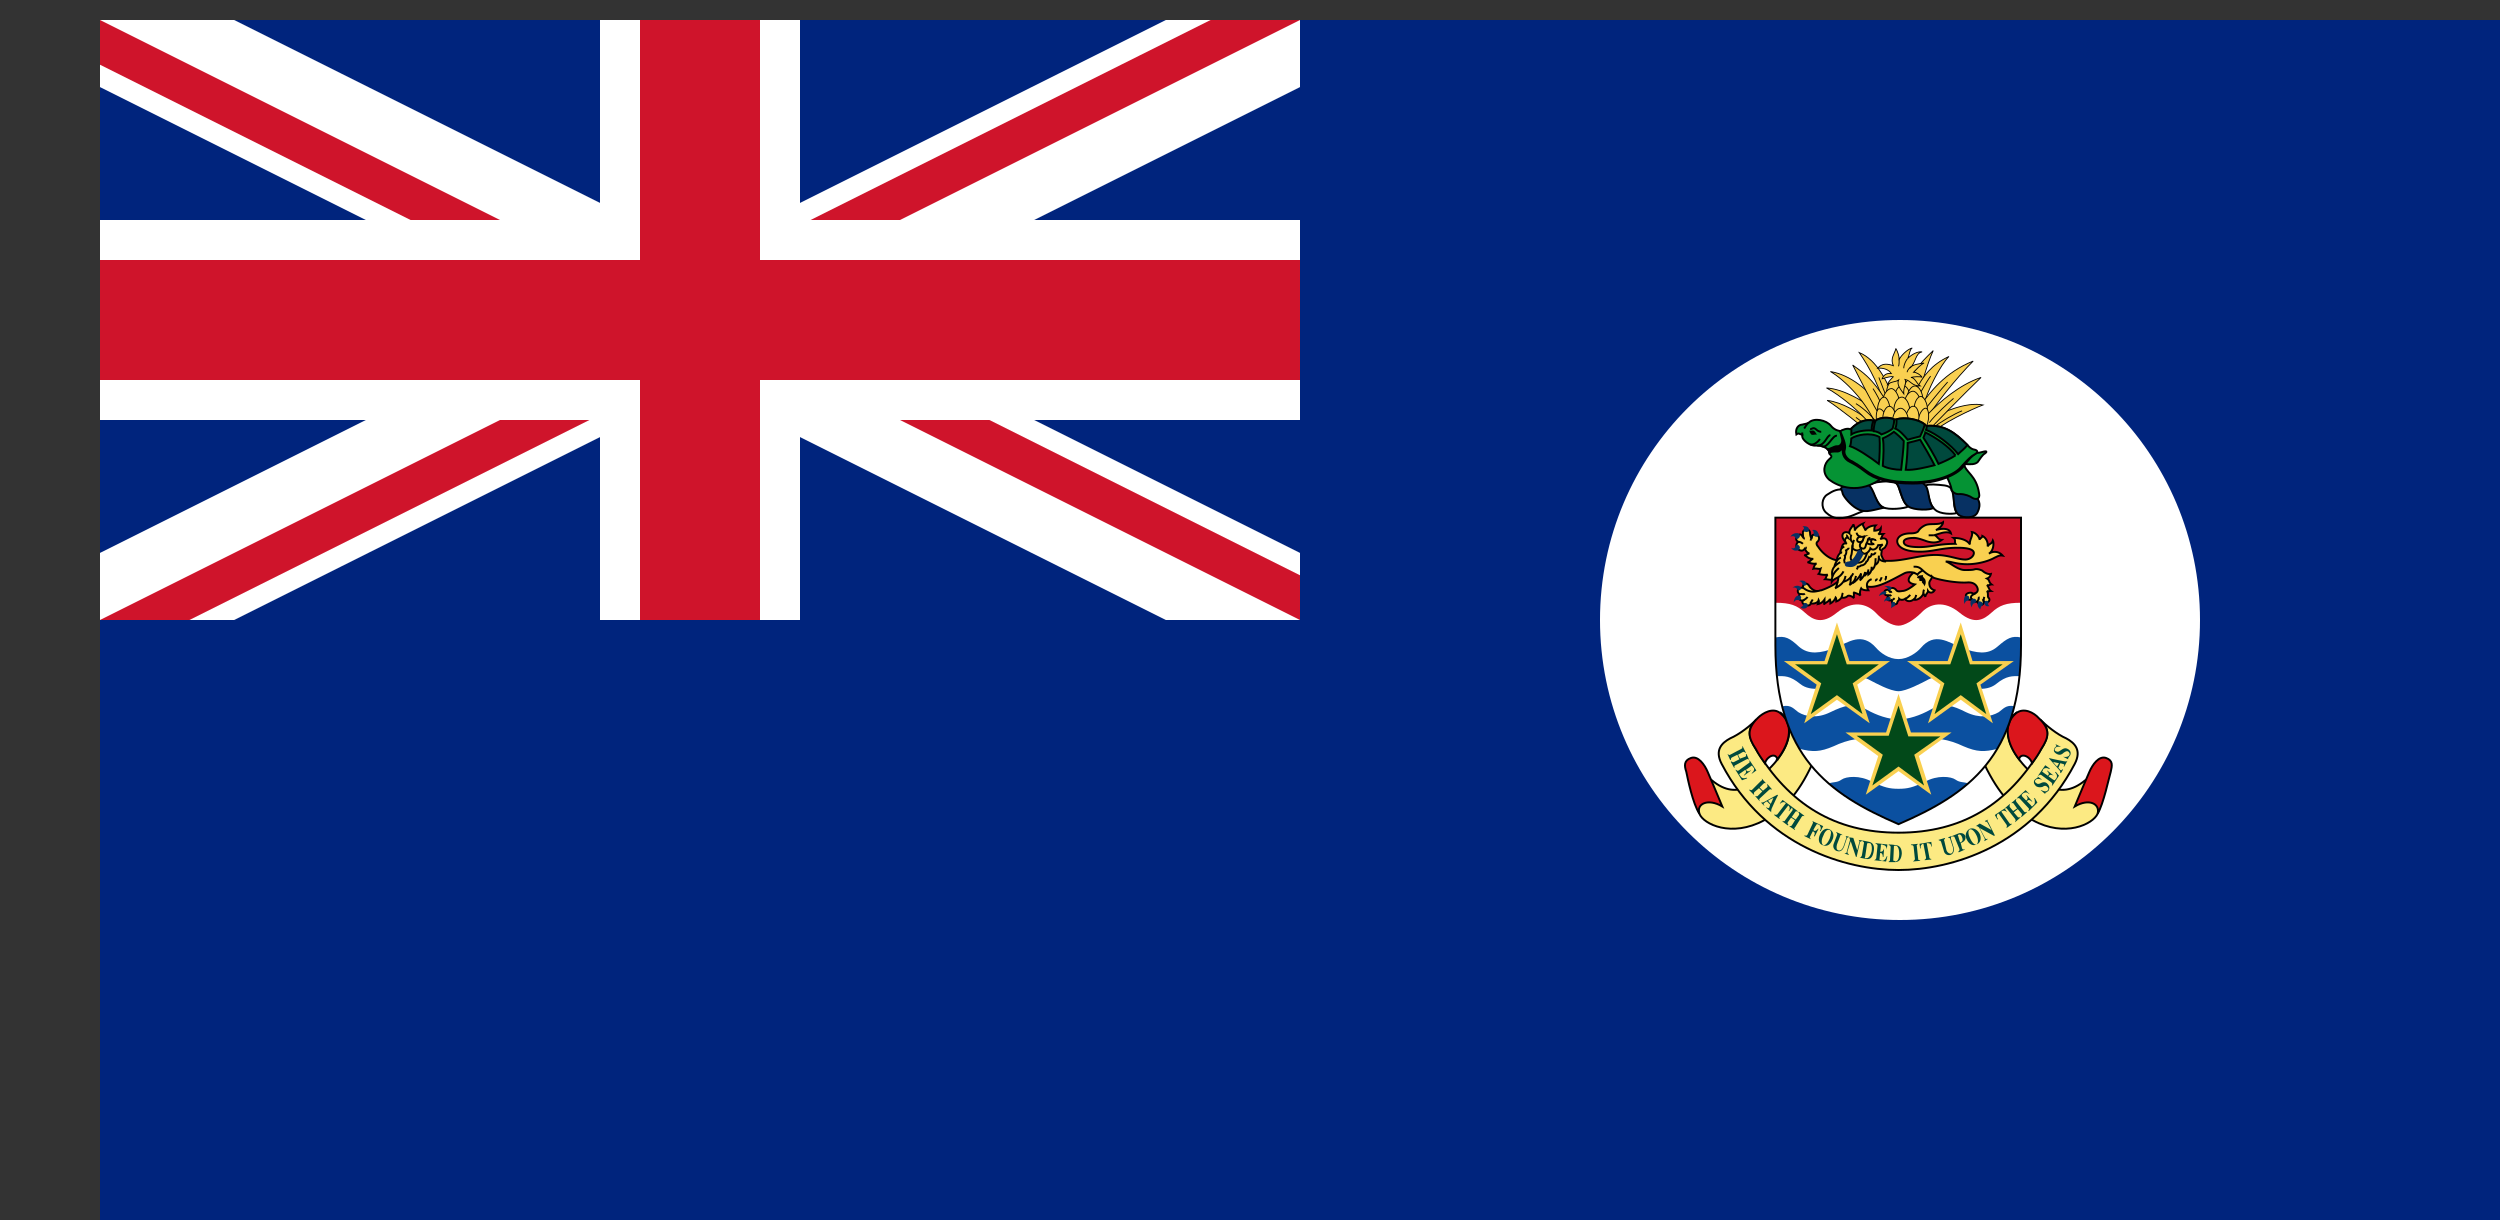 <svg xmlns="http://www.w3.org/2000/svg" viewBox="-25 -5 625 305"><rect x="-25" y="-5" width="625" height="305" fill="#333333" stroke="none"/><clipPath id="a"><path d="M0 0h60v30H0z"/></clipPath><path d="M0 0h600v300H0z" fill="#00247d"/><g clip-path="url(#a)" transform="scale(5)"><path d="M0 0h60v30H0z" fill="#00247d"/><path d="M0 0l60 30M0 30L60 0" stroke="#fff" stroke-width="6"/><path d="M0 0l60 30M0 30L60 0" stroke="#cf142b" stroke-width="4"/><path d="M0 0h5l30 15L65 0h-5L30 15M-5 30l30-15 30 15h5L30 15 0 30" fill="#fff"/><path d="M0 15h60M30 0v30" stroke="#fff" stroke-width="10"/><path d="M0 15h60M30 0v30" stroke="#cf142b" stroke-width="6"/></g><path d="M525 150c0 41.421-33.579 75-75 75s-75-33.579-75-75 33.579-75 75-75 75 33.579 75 75z" fill="#fff"/><path d="M399.85 198.421c.982 2.62 8.023 6.06 16.21 1.638 5.568-3.111 9.171-7.533 12.61-15.393.982-1.965 1.474-4.421-.819-5.895-1.801-1.31-4.749-2.784-6.059-4.094-.655-.655-1.31-1.146-1.801-1.638.327.328.655.655.982 1.147 3.276 3.93-.163 9.661-3.766 13.1-2.62 2.456-7.369 8.515-14.247 2.784-1.473-1.31-4.912 4.094-3.11 8.351zM499.412 198.421c-1.146 2.62-8.188 6.06-16.212 1.638-5.567-3.111-9.17-7.533-12.773-15.393-.818-1.965-1.31-4.421.983-5.895 1.801-1.31 4.749-2.784 6.059-4.094.655-.655 1.146-1.146 1.801-1.638-.327.328-.655.655-.982 1.147-3.275 3.93.163 9.661 3.602 13.1 2.62 2.456 7.533 8.515 14.41 2.784 1.475-1.31 4.75 4.094 3.112 8.351z" fill="#fcea83" stroke="#000" stroke-width=".491"/><path d="M449.63 212.504c13.1 0 33.243-5.895 44.05-26.528 1.802-3.439 0-5.24-2.128-6.386-2.293-.983-5.077-3.275-6.55-4.75 2.62 2.62 2.128 4.422.327 7.37-8.351 13.919-19.814 20.96-35.698 20.96s-27.348-7.041-35.699-20.96c-1.801-2.948-2.293-4.75.164-7.37-1.31 1.475-4.258 3.767-6.55 4.75-2.13 1.146-3.93 2.947-2.13 6.386 10.809 20.633 31.114 26.528 44.215 26.528z" fill="#fcea83" stroke="#000" stroke-width=".491"/><g fill="#db161c" stroke="#000" stroke-width="3"><path d="M419.336 184.83c-.328-1.638-2.456-.983-3.111.982-.82-1.146-1.638-2.292-2.293-3.602-1.965-2.948-2.293-4.913.491-7.697 1.31-1.31 3.93-2.784 5.732-1.146 3.766 3.111 1.801 8.188-.82 11.463zM479.761 184.83c.328-1.638 2.62-.983 3.276.982.818-1.146 1.637-2.292 2.292-3.602 1.965-2.948 2.293-4.913-.655-7.697-1.146-1.31-3.766-2.784-5.731-1.146-3.603 3.111-1.802 8.188.818 11.463zM399.85 198.421c-1.638-2.456-2.949-8.842-3.276-10.48-.491-1.474-.655-2.784 1.146-3.439s3.44 1.638 4.258 3.603 2.129 4.913 3.602 8.515c-3.602-2.129-6.55-.655-5.73 1.801zM499.412 198.421c1.474-2.456 2.784-8.842 3.275-10.48.328-1.474.655-2.784-1.146-3.439s-3.439 1.638-4.258 3.603-2.129 4.913-3.602 8.515c3.602-2.129 6.386-.655 5.731 1.801z" stroke-width=".491"/></g><path d="M480.253 124.404v31.932c0 27.675-13.1 37.173-30.622 44.706-17.522-7.533-30.786-17.031-30.786-44.706v-31.932z" fill="#fff"/><path d="M449.63 151.424c1.474 0 3.767-1.31 5.732-3.275 2.129-2.293 5.731-3.112 9.498 0 3.766 3.111 6.059 1.801 8.024 0 1.965-1.802 3.602-2.457 7.369-2.457v-21.288h-61.408v21.288c3.766 0 5.404.655 7.369 2.457 1.965 1.801 4.257 3.111 8.024 0 3.93-3.112 7.369-2.293 9.661 0 1.801 1.965 4.094 3.275 5.732 3.275z" fill="#cf142b"/><g fill="#0b50a0"><path d="M449.63 167.8c1.966 0 5.896-2.13 6.878-2.62 3.603-2.13 6.223-.165 8.352.818 2.292.982 6.55 2.129 9.17 0s4.094-1.965 5.895-1.965c.328-2.456.328-4.913.328-7.697v-1.965c-2.293-.49-3.44.164-5.895 2.293s-5.24 1.637-8.843.327c-3.44-1.473-6.878-4.093-10.317 0-.982 1.147-3.275 2.784-5.567 2.784-2.457 0-4.586-1.637-5.568-2.784-3.603-4.093-6.878-1.473-10.317 0-3.602 1.31-6.55 1.802-9.006-.327-2.293-2.129-3.439-2.784-5.895-2.293v1.965c0 2.784.163 5.24.49 7.697 1.802 0 3.112-.164 5.732 1.965s7.042.982 9.17 0c2.293-.983 4.913-2.948 8.516-.819.982.491 4.749 2.62 6.878 2.62zM449.63 174.84c2.457 0 5.404-.982 8.025-2.456 3.275-1.8 5.567-.982 8.842.655 3.44 1.638 6.223 1.147 8.188 0 .983-.655 1.801-1.965 3.93-1.473-.982 4.094-2.456 7.696-4.257 10.644-3.276.818-5.077.818-8.516-.655-3.439-1.638-7.696-2.62-9.989-1.147-2.129 1.31-4.421 1.965-6.222 1.965s-4.094-.655-6.223-1.965c-2.293-1.473-6.55-.49-9.99 1.147-3.438 1.473-5.24 1.473-8.514.655-1.802-2.948-3.276-6.55-4.258-10.644 2.129-.492 2.948.818 3.93 1.473 1.801 1.147 4.749 1.638 8.024 0 3.439-1.637 5.731-2.456 9.007-.655 2.62 1.474 5.567 2.457 8.024 2.457zM449.63 201.042c6.55-2.784 12.61-5.896 17.522-10.153-1.31-.492-2.128-.164-3.275-.983s-4.585-1.146-7.532.491c-3.112 1.474-4.422 1.802-6.714 1.802s-3.603-.328-6.714-1.802c-2.948-1.637-6.387-1.31-7.533-.49s-1.965.49-3.275.982c4.912 4.257 10.808 7.369 17.522 10.153z"/></g><g fill="#fff" stroke="#000" stroke-width="3"><path d="M437.021 124.24c-2.128.492-3.602.655-5.567-1.146-1.31-1.31-.983-3.602.327-4.421 1.474-.983 2.784-1.638 4.585-1.146s6.55 4.912 5.404 5.076c-1.146 0-2.947 1.146-4.749 1.637zM442.098 116.38c.655-.491 1.474-.819 3.602-.982 1.966-.164 3.44-.164 3.93 1.31.656 1.801 1.147 3.93 2.457 4.912-.819.492-4.913.983-6.387.164-1.965-.982-2.456-4.749-3.602-5.404zM456.18 116.544c.656-.491 1.475-.491 3.603-.328s2.948.328 3.44 1.802c.49 1.637 0 3.766.982 5.24-.983.327-4.258.327-5.404-.819-1.801-1.31-1.638-5.076-2.62-5.895z" stroke-width=".491"/></g><g fill="#073163" stroke="#000" stroke-width="3"><path d="M466.006 117.527c-1.474-.328-2.456-.492-3.111 0 .818.982.163 4.912 1.801 6.222 1.146.819 4.094.983 4.749-.819.819-1.637.819-4.093-3.439-5.403zM449.14 115.889c.49-.491 1.473-.655 3.438-.655 2.129 0 3.439.327 4.094 1.637.655 1.638.491 3.767 1.638 5.077-.492.655-4.913.655-6.223-.328-1.801-1.146-1.965-4.912-2.948-5.731zM435.22 117.363c0-.819 1.146-.983 4.094-1.147 2.948-.327 3.111-.163 4.094 1.966.491 1.146 1.146 3.11 2.456 3.766-3.602.819-4.749 1.31-6.714.164-1.474-.82-3.111-2.784-3.439-3.603-.163-.491-.163-.982-.49-1.146z" stroke-width=".491"/></g><g stroke="#000" stroke-width="1.35"><g fill="#f9d050"><path d="M443.08 100.66c-3.438-2.62-7.532-5.077-11.299-5.568 2.457 1.474 9.334 6.878 11.136 8.68" stroke-width=".221"/><path d="M445.045 98.203c-4.093-2.783-8.842-5.895-13.427-6.222 3.438 1.801 8.515 6.059 11.299 9.498M450.286 93.618c2.292-5.076 4.748-7.86 8.024-10.971-1.638 3.439-3.44 10.48-4.258 13.264" stroke-width=".221"/><path d="M453.888 92.8c1.638-3.603 4.094-6.714 8.352-8.68-2.13 2.13-5.404 8.516-6.223 11.955" stroke-width=".221"/><path d="M455.362 96.075c1.965-2.784 5.895-8.024 12.937-10.808-4.094 4.094-10.153 11.626-11.627 14.574M457.655 99.677c2.947-1.637 8.842-4.257 13.1-3.439-2.62.983-10.48 4.586-13.92 7.86" stroke-width=".221"/><path d="M457 98.53c2.783-2.947 7.86-7.368 13.264-9.17-3.93 3.767-12.282 12.282-13.428 13.592M449.14 96.73c-1.966-6.06-4.913-11.79-9.335-13.592 2.457 3.603 5.568 8.843 7.205 16.703M445.373 96.566c-3.275-3.93-7.697-7.86-12.773-8.68 3.439 1.966 9.17 7.697 11.3 13.265" stroke-width=".221"/><path d="M447.174 96.402c-4.094-7.369-7.205-8.679-9.006-10.153 1.474 2.784 5.076 10.153 7.205 13.264" stroke-width=".221"/></g><g fill="none"><path d="M438.986 95.91c1.966 1.147 4.913 3.931 5.896 5.732M438.986 99.35c.983.818 2.784 1.801 4.422 3.275M458.473 101.806c1.638-1.31 5.24-3.439 7.042-4.094M457.327 100.66c1.638-2.13 4.913-5.077 6.059-6.06M461.912 90.507c-1.474 1.638-4.912 5.731-6.223 7.696M457.655 89.033c-1.147 1.474-3.44 5.732-4.094 7.205M444.718 89.36c.982 2.62 2.784 7.042 3.439 8.843M443.244 92.145c.655.982 1.965 3.275 2.456 4.912" stroke-width=".221"/></g></g><g stroke="#000" stroke-width="1.35"><g fill="#f9d050"><path d="M448.812 91.326c0-1.474.982-3.112 1.965-3.112 1.146 0 1.965 1.965 1.965 3.112 0 1.31-.983 2.456-1.965 2.456s-1.965-.982-1.965-2.456z" stroke-width=".221"/><path d="M446.683 92.636c.164-1.638 1.31-2.948 2.293-2.784s1.473 2.129 1.31 3.275c-.164 1.31-1.31 2.293-2.13 2.129-.818 0-1.637-1.146-1.473-2.62zM451.104 93.127c-.327-1.474.328-3.111 1.31-3.275s1.965 1.474 2.13 2.784c.327 1.31-.492 2.62-1.31 2.62-.82.164-1.966-.655-2.13-2.129z" stroke-width=".221"/><path d="M448.648 94.437c0-1.637.983-3.111 1.965-3.111 1.146 0 1.965 1.801 1.965 3.111s-.982 2.456-1.965 2.456-1.965-.982-1.965-2.456z" stroke-width=".221"/><path d="M445.7 95.256c0-1.474 1.147-3.111 2.13-3.111s1.964 1.965 1.964 3.11c0 1.31-1.146 2.457-1.965 2.457-.982 0-2.129-.982-2.129-2.456zM451.76 94.6c0-1.473.982-3.11 1.964-3.11 1.147 0 1.965 1.965 1.965 3.11 0 1.31-.982 2.457-1.965 2.457s-1.965-.982-1.965-2.456z" stroke-width=".221"/><path d="M451.104 95.91c0-1.637 1.147-3.11 2.13-3.11s1.964 1.8 1.964 3.11-.982 2.457-1.965 2.457-2.129-.982-2.129-2.456z" stroke-width=".221"/><path d="M448.484 97.385c0-1.638.983-3.112 1.965-3.112 1.147 0 1.965 1.965 1.965 3.112 0 1.31-.982 2.456-1.965 2.456s-1.965-.983-1.965-2.456zM444.39 97.385c0-1.638.82-3.112 1.638-3.112s1.474 1.965 1.474 3.112c0 1.31-.819 2.456-1.474 2.456-.819 0-1.638-.983-1.638-2.456zM453.56 97.057c0-1.474.82-2.947 1.638-2.947s1.638 1.8 1.638 2.947c0 1.474-.983 2.456-1.638 2.456-.819 0-1.637-.982-1.637-2.456z" stroke-width=".221"/><path d="M454.543 99.841c.328-1.638 1.31-2.948 1.965-2.784s.819 2.129.492 3.275c-.164 1.474-1.147 2.293-1.802 2.13s-.982-1.311-.655-2.621z" stroke-width=".221"/><path d="M451.432 99.35c.164-1.474 1.146-2.948 1.965-2.784.982 0 1.474 1.965 1.31 3.111-.164 1.474-.983 2.457-1.801 2.293-.82 0-1.638-1.146-1.474-2.62zM446.847 99.841c-.492-1.638-1.474-2.784-2.13-2.62s-.818 2.129-.49 3.275c.327 1.31 1.31 2.129 1.965 1.965.491-.164.982-1.31.655-2.62z" stroke-width=".221"/><path d="M445.7 99.513c0-1.473.82-2.947 1.638-2.947.983 0 1.638 1.801 1.638 2.947 0 1.474-.82 2.457-1.638 2.457-.655 0-1.638-.983-1.638-2.457z" stroke-width=".221"/><path d="M448.157 100.168c0-1.637.982-3.11 1.965-3.11 1.146 0 1.965 1.8 1.965 3.11s-.983 2.457-1.965 2.457-1.965-.983-1.965-2.457z" stroke-width=".221"/></g><path d="M448.976 82.155c-.328 1.31-1.474 2.457-.655 4.258-1.474-.491-2.784-.655-3.93.655 1.473-.164 2.783.328 3.438 1.31-1.31-.164-1.965.491-2.292 1.31 1.146-.327 2.292-.655 2.784-.491-.492.491-1.31 1.31-1.474 1.965.982-.819 2.129-.655 2.784-1.146-.492 1.146.49 2.292 1.31 3.439-.164-1.638.818-2.784.327-3.603 1.474.327 1.638 1.637 3.766 1.637-.818-.49-1.31-2.128-2.292-2.128.491-.164 2.456-.328 2.784 0-.328-.655-1.474-1.31-2.13-1.31.656-.655 1.802-1.965 2.621-2.293-1.146.164-2.948.328-3.603 1.31 1.638-1.31 1.31-3.766 3.112-4.094-.983-.164-2.457.491-3.603 1.638.491-.983.491-2.293 1.146-2.62-1.31.327-2.783 1.965-3.275 2.784 0-.82-.49-2.13-.818-2.62z" fill="#f9d050" stroke-width=".221"/><g fill="none"><path d="M449.794 84.776c0 .49 0 1.473-.163 1.8M451.923 84.612c-.327.327-.982 1.474-.982 2.456M452.906 86.577c-.492.327-.983.819-1.147 1.474" stroke-width=".221"/></g></g><g stroke="#000" stroke-width="3"><path d="M435.548 102.789c-1.147 0-2.13-.492-2.784-1.31-1.146-1.474-4.258-2.13-5.568-.82-.491.328-1.146.328-1.637.492-.82 0-1.802.819-1.474 2.456.655-.49.819 0 1.31 0 .327-.163.164.164.164.492 0 .818 1.8 2.456 3.438 2.292 1.802 0 2.62.655 2.948.983.491.491.164.327.491 1.146.492.491.655.655-.163 1.31-1.147.983-1.966 3.275 0 5.076 2.128 1.638 7.532 4.094 13.591-.655 5.895-4.585 15.066-1.965 15.72-.327.82 1.637 1.147 2.62 1.31 3.439.164.655.983 1.31 2.13 1.146 1.146 0 2.456.491 3.11.983.82.49 1.966.327 1.638-1.147-.655-4.585-3.438-5.24-3.766-7.369 1.638.164 2.784.164 3.439-.49.491-.656 1.146-1.802 1.801-2.13.491-.327.491-.655-.164-.491-.818.164-1.31.491-2.783.327-7.533-.818-28.657-6.55-32.751-5.403z" fill="#059334" stroke-width=".491"/><path d="M468.954 108.356c-.82.492-1.638 1.31-3.112 3.275-1.637 2.13-6.55 4.258-12.609 4.258-5.895 0-9.498-.983-12.118-3.111-1.473-1.147-2.62-1.802-3.602-2.293-1.802-.819-2.13-2.62-1.638-4.094-.491.819-.819 1.638-1.801 1.474-.655 0-1.965 0-1.638.655-.163-.328-.163-.819-.327-.983l-.328-.327c.492.327 1.638-.655 2.457-.655.655.164 1.473-.655 1.31-1.638-.164-.818-.328-1.473-.492-2.128 1.31-.655 18.505 2.456 21.944 2.783 3.438.164 13.264 1.638 11.954 2.784z" stroke-width=".491"/><path d="M437.84 102.134c1.638-1.638 3.603-2.457 5.568-1.966h.491c.983-.818 3.275-.982 4.585-.327h.655c1.965-.655 5.732 0 7.042 1.31l.491.328c4.421-.328 7.041 1.637 10.153 4.748.327.328.819.983 1.637 1.147.983.163 1.147.655.328 1.146-.983.491-1.801 1.31-3.439 3.111-1.474 1.965-6.223 3.93-12.118 3.93-5.731 0-9.17-.982-11.79-2.947-1.474-1.146-2.62-1.801-3.439-2.293-.983-.327-2.293-1.637-1.801-2.947.327-1.31-.492-2.948-1.147-4.585.492-.328 1.802-.82 2.457-.492z" fill="#059334" stroke-width=".491"/><g fill="#00493d"><path d="M466.825 106.227c-3.112-3.11-5.732-5.076-10.153-4.748 0 .163 0 .655-.164.982 2.62.983 6.387 3.93 8.024 6.059.655-.655 1.802-1.474 2.293-2.293zM456.18 101.151c-1.31-1.31-5.076-1.965-7.04-1.31 0 .655 0 1.638-.328 2.293 1.146.49 2.129 1.637 3.111 2.783.655-.163 2.293-.655 3.111-.818.328-.655.983-2.13 1.147-2.948zM448.484 99.841c-1.31-.655-3.602-.491-4.585.327-.327.656-.491 1.966-.491 2.62.655 0 1.637.492 1.965.82.982-.328 2.293-.983 2.784-1.474.164-.655.491-1.638.327-2.293zM437.84 102.134c1.638-1.638 3.603-2.457 5.568-1.966-.328.492-.491 1.474-.491 2.457-1.802-.164-4.094.327-5.077.982v-1.473z" stroke-width=".491"/><path d="M463.877 108.848c-1.474-2.13-5.076-4.586-7.532-5.732 0 .164-.328.819-.492 1.31.983 1.474 2.948 4.749 3.767 6.55.818-.327 3.111-1.31 4.257-2.128zM451.432 112.45c.327-2.292.491-5.568.491-6.714.819-.164 2.456-.655 3.111-.819.82 1.31 2.784 4.75 3.603 6.387-1.965.491-5.24 1.31-7.205 1.146zM445.7 104.59c.82-.328 1.966-.983 2.784-1.638.655.492 1.965 1.638 2.457 2.293 0 1.474-.492 5.731-.655 7.205-1.31 0-3.44-.327-4.586-.982.164-2.457.328-5.24 0-6.878zM437.513 106.555c.163-.328.327-1.474.327-1.965 1.31-.819 4.585-1.638 7.042-.328.163 1.638 0 5.732-.164 6.714-2.129-1.637-5.568-3.93-7.205-4.421z" stroke-width=".491"/></g></g><path d="M429.325 103.607c-.328 0-.491-.982-1.146-.982-.164 0-.655.164-.82 0 0 .327.165.655.328.819.164.49.983.163 1.638.163z"/><g fill="none" stroke="#000" stroke-width="3"><path d="M429.325 106.391c1.965 0 2.293-2.456 3.275-2.62M430.471 106.555c1.474.655 2.62-2.784 3.767-2.62M427.524 102.297c.49 0 .818-.655 1.637.164.328.328.819.491 1.146.491M429.98 104.754c-.655.982-1.801 1.637-2.456 1.31M427.196 100.66c-.491.327-.819.982-1.146 1.474M425.559 103.116v.819" stroke-width=".491"/></g><g stroke="#000" stroke-width="3"><path d="M445.373 132.428c.164.328-.164 1.146 0 1.474.327.655.327.983.819 1.31h1.146c3.603 0 7.86-1.474 11.463-1.474 3.439 0 5.568 1.147 7.533 1.147 1.146 0 2.128-.82 2.128-1.638s-1.31-1.31-4.093-1.31c-3.93 0-6.06.982-9.335.982-4.912 0-5.73-1.8-5.73-2.62s.818-1.965 3.438-1.965c.819 0 1.474-.163 1.801-.49.164-.328.655-.983 1.638-1.475 1.146-.655 3.439 0 4.585-.818 0 .655-.983 1.637-1.801 1.965 1.637-.492 3.438-.492 3.766.818-.819-.49-2.129-.163-2.62 0-.655.164-.983.328-1.638.492.655-.164.983 1.146 1.965 1.146-.982.819-2.62.819-4.257.164-.492-.164-1.802-.655-2.62-.655-1.638 0-2.62.327-2.62.982 0 .819.982 1.31 3.93 1.31s4.585-.819 9.006-.819c-.327-.49.164-.982-.491-1.473 1.638 0 3.439.49 4.094 1.637-.164-1.146.819-2.129.491-3.111.983.164 1.801 1.146 1.965 1.965 0-.491.655-.491.655-.983.983.492 1.474 1.638 1.31 2.62.492-.818.983-.49 1.31-1.473.328.655.164 2.62-.982 3.275.982-.655 2.456-.655 3.439.491-.983-.164-1.474.328-1.965.491-1.966 1.147-5.24 1.802-7.697 1.638-2.62-.164-2.948-.655-4.585-.655.982.164 2.948 2.129 4.749 2.129 1.146 0 1.965 0 2.456-.164s1.31 0 1.965.327c.491.492 1.474.983 2.129.82-.164.654-.491.982-.983 1.145.82.492.328.82 1.147 1.474-.328 0-.655.328-1.147.164.492.491.492 1.146.983 1.474-.164 0-.655.164-.983 0 .492.655 0 1.474.492 1.801.491.655-.492 1.474-1.31.819.163.491-.328.982-.82.819s-.818-.655-.654-.82c0-.163 0-.163.164-.327-.328.492-.983.492-1.31.328-.164-.164-.328-.328-.328-.491-1.146.327-1.637-.655-1.474-1.147s1.147-.655 1.474-.491.655.328.983 0a.9.9 0 00.49-.819c0-.491-.49-1.965-2.62-1.801-2.455.164-6.386-.491-8.35-1.146-.164-.164-.328-.164-.492-.328 0 .655-.655.983-.655 1.638 0 .818.328 1.474 1.31 1.801-.491.819-1.31.655-1.637.164 0 .491-.655.819-.655 1.474-.164-.328-.328-.492-.492-.82-.491 1.147-1.801 1.802-2.456 1.475-.819.655-1.801.49-2.129-.164-.491.327-1.146.327-1.474 0 0 .491-.327.327-.49.982 0 .328-.656.492-.983.328s-.492-.819-.164-1.146c-.491.327-.983.327-1.31 0 0-.328 0-.82.327-.983h.328c-.328-.164-.819 0-1.147-.164-.327-.327-.327-.655-.163-.982.163-.164.655-.491.982-.164l.164.164c0-.328.164-.655.328-.655.327-.164.818-.164 1.31.327.327.492.655.492 1.637.328.819 0 2.129-.819 3.111-1.638-2.783-.491-1.146-2.292-.327-2.947-.655-.164-1.638-.164-2.293.163-3.438 1.802-7.041 3.93-9.334 3.275 0 .328.164.656.328.983-.491 0-1.474 0-1.801-.491-.164.327-.492 1.146-.164 1.801-.328-.327-1.31-.655-1.802-.819.328.328 0 .983.164 1.474-.491-.491-1.31-.819-1.637-.491s-.983.491-1.474.327a2.547 2.547 0 01-1.31.983c0-.328 0-.819-.164-.983-.164.492-.655 1.147-1.31 1.474 0-.327 0-.819-.164-1.146 0 .655-1.31.982-1.473 1.474.163-.492.163-.983.163-1.31-.327.49-.819.982-1.637 1.146.163-.328.327-.655.163-.983-.163.655-1.146.983-1.965.82 0 .327-.655.818-1.473.327-.492-.164-.82-.655-.492-.983-.655 0-1.31-.655-.982-1.146 0-.164.164-.328.164-.491-.492-.328-.655-.983-.164-1.474.164-.164.655-.164.982-.164 0-1.31 1.147-1.31 1.638-.328.327.492 1.31 1.31 2.129 1.147.327 0 .491-.164.818-.164.983-.327 2.948-1.146 4.094-2.129.164-.491.164-.819.164-1.146-.655.327-1.31.655-1.637 1.146v-.491c-.492 0-1.31-.164-1.638-.164.164-.164.328-.982.655-1.146-.819.164-1.638 0-2.293-.164.328-.327.328-.819.492-1.31-.328.164-1.147-.164-1.802 0 .164-.491.328-1.146.82-1.31-.656.164-1.475 0-2.293-.327.655 0 .982-.82 1.473-.82-1.31 0-1.637-.654-2.292-.982.491.164.819-.327 1.31-.327-.491-.164-1.31-.983-.983-1.474-.163.164-.327.491-.655.655s-.982 0-1.473-.491c-.328-.655-.164-1.474.49-1.638a.784.784 0 01-.49-1.31c.163-.327.818-.819 1.146-.327.164.163.327.49.491.655-.164-.328-.164-.983-.164-1.474.164-.491.492-.491.983-.655.491 0 .819.491.819.982s.163.82.327 1.474c0-.164.164-.491.164-.655 0-.655.819-.491 1.31-.327s.655 1.146 0 1.637c-.328.328-.164.819.164 1.146 1.146 1.802 3.111 3.276 4.749 3.44 0-.656.327-1.31.818-1.802 0-.328.164-.819.328-1.146.164-.983.655-1.474 1.31-1.147-.164-.163-.328-.327-.328-.49-.49-.492-.982-1.31-.655-1.966s1.31-.491 1.638-.164c-.164-.982.982-1.801.982-2.292.164.491.492 1.146.328 1.637.164-.655 1.31-1.473 2.129-1.801-.328.491.655 1.31.491 1.801.328-.818 1.638-1.31 2.62-1.31-.327.328-.327.983-.327 1.31.49 0 1.31-.163 1.637-.655 0 .655-.327 1.31-.655 1.638.164-.164.819-.164 1.31-.164-.491.491-.327.983-.819 1.31.655-.327 1.474-.327 1.638.328.327.49-.164 1.31-.491 1.8-.328.165-.655.492-.82.492z" fill="#f9d050" stroke-width=".491"/><g fill="none"><path d="M435.22 134.393c-1.146.492-1.474 1.638-1.637 2.293M435.056 135.54c-1.637.982-2.292 1.8-1.965 3.602M435.875 140.452c.983-.327 1.638-.655 2.456-2.129" stroke-width=".491"/><path d="M437.84 138.978c-.327.655 0 1.802-.491 2.293.819-.491 1.474-1.146 1.637-2.293" stroke-width=".491"/><path d="M438.168 140.78c.655-.328 1.637-1.31 2.129-2.457-.164.492 0 1.31-.328 1.802.819-.82 1.146-1.31 1.31-2.13 0 .165.164.492.164.656.327-.328.655-.655.655-1.31M442.098 137.832v.819c.655-.491.819-1.146.819-1.965M442.753 137.668c.982-.655 1.146-1.637 1.146-3.111M443.9 136.195c.654-.492.818-.82.818-2.293M442.59 129.48c-.328 0-.656.164-.656.656 0 .327-.491.818-.491 1.31-.164.655-.491.818-.983.655-.491-.328-.491-.328-.491-.82 0-.654.819-.818.819-1.473.164-.327.327-.819.491-.819-.819.492-1.965.164-2.129-.818" stroke-width=".491"/><path d="M444.063 129.972c-.328.164-.655-.328-1.146-.164-.164 0-.655.164-.82 0" stroke-width=".491"/><path d="M441.77 130.79c.164.164.983.492 1.802.164-.655.164-1.147-.655-.492-1.146M440.297 129.153c-.655 0-1.147.491-.983.983s.819.49 1.31.163M439.15 137.34c.164-.163.328-.49.328-.654.327 0 .655-.164.819-.328.655 0 1.146-.49 1.31-.982.327 0 .49-.819.655-1.146.163.163.49 0 .655-.656.327.164.818 0 .982-.49M437.185 131.937c0 .164-.327.491-.655.655.164.327 0 1.146-.327 1.31.163.328 0 .819-.164 1.146 0 .164.164.655.164.82M437.84 128.662c-.327.819-.164 1.801.491 1.965" stroke-width=".491"/><path d="M438.168 131.282c-.164.819-.164 1.965-.328 2.456-.164.328-.491 1.474.819 1.802 1.474.327 2.293.163 3.111-2.293M444.227 139.633c0 .164-.164.492-.492.492M445.373 139.306c0 .327-.328.819-.491.982M446.52 138.978c0 .328 0 .82-.328.983M436.53 128.826c.164 0 .328.327.491.655-.49-.328-.982.49-.655.982M436.039 131.61c-.164.163-.491.327-.655.49M435.548 133.083c-.164 0-.328.164-.492.164M427.687 130.136c0-.164 0-.164.164-.328M426.214 129.644c-.164 0-.164 0-.328-.163M426.377 131.937h.328M425.722 130.954c-.327-.327-.818-.49-.982-.49M434.729 137.013c-1.146.983-1.638 1.802-1.801 2.948M435.875 137.832a3.866 3.866 0 01-1.31 1.474M429.489 142.745c-1.31.327-2.293.164-3.275-.491-.164-.164-.328-.164-.492-.328M434.401 140.452c-.163.655-.327 1.474-.655 1.638 1.31-.655 2.457-1.638 2.62-3.112M424.904 143.564c.49-.164.982.163 1.31-.164M453.397 138.16c.327.163.819.327.982.49.164-.327.82-.818 1.31-.982M441.77 141.598c-.163-.655.164-1.473 1.147-1.8M435.384 144.382c.164-.327.164-.818.327-1.146M428.179 144.874c-.164.327-.492.655-.492.982M425.722 145.201s0-.164.164-.164c.328-.163.819-.49.983-.818M447.993 142.909c-.327.163-.491 0-.655-.164M447.83 143.727s-.164.164-.328.164M448.648 144.546c-.164.164-.327.328-.491.328M453.397 144.874c.327-.164.491-.492.655-1.147M451.268 144.71c.491-.164.819-.491 1.31-.983M455.853 143.4c0-.328 0-.655.164-.983M467.971 144.874c-.327-.328-.327-.82.164-1.147.327-.163.491-.327.819-.491M457.982 139.142c-2.62-1.146-2.456-2.62-4.585-2.456M469.609 144.219c.163.163 0 .655 0 .818M471.082 144.219c-.163.49-.163.655-.163 1.146M458.473 128.826h-1.31M444.718 134.393c0 .328.491.983 1.801.983-.164 0-.327-.164-.327-.164" stroke-width=".491"/><path d="M445.373 132.428c-.164.164-.328 0-.328 0-.327-.327.164-.982.655-1.31-.49.164-.818.164-1.146.164-.327.982-1.31 1.474-1.965.819-.164.655-.982 1.473-1.637 1.31-.655-.328-.82-.819-.655-1.31-.82.982-1.802.327-2.13 0-.163-.328 0-1.147.328-2.13" stroke-width=".491"/></g></g><path d="M455.853 138.65c-.491.328-.982 0-1.474.492-.327.328.164.491.492.491-.164.492-.164.655.655.655-.328.492.655.655.491 1.31.491-.49.491-1.146.328-1.637s-.983-.819-.492-1.31z"/><g fill="#073163"><path d="M440.952 133.41c-.655-.327-.82-.818-.655-1.31a.9.9 0 01-.82.492c-.654 1.474-1.473 2.784-2.456 2.784-1.146.164-.982 1.31-.163 1.31 1.801.327 2.62-.328 4.094-3.275zM424.74 129.48c.491-.49.164-.982-.164-1.146-.491-.163-1.474 0-1.965.82.491-.165.983-.165 1.146.163s.492.655.983.164zM425.559 126.533c1.146 0 1.473.164 1.637.655.164.328-.164.819-.491.819-.491 0-.983-.328-.819-.491.164-.328.164-.82-.327-.983zM428.834 129.153c.818.164 1.146-.327.655-.982-.164-.492-.655-.82-1.474-.655.819.49 0 1.31.819 1.637zM422.775 131.937c.491.819 1.31.819 1.637.655.492-.164.655-.655.492-.983-.328-.49-.82-.655-.983 0-.327.655-.819.492-1.146.328zM425.231 141.926c-.327-.655-1.31-.655-2.129 0 .328-.164.983 0 1.147.328s.49.327.655.327c.163-.164.49-.327.327-.655zM426.541 140.943c0-.818-1.146-.982-1.801-.655.327 0 .819.328.819.655.163.328.49.492.655.492.327-.164.49-.328.327-.492zM424.904 143.891c-.983-.164-1.474.983-1.474 1.801.164-.49.655-.818 1.146-.655.491 0 .655-.163.655-.49.164-.328 0-.492-.327-.656zM425.067 146.675c.328.164.655-.164.82-.655 0-.328.654-.328.818-.164.327.164.327.819-.164 1.146-.327.164-1.146.328-1.474-.327zM447.83 141.762c-.328-.164-1.147-.491-1.802 0 .491-.164.819.164.982.492 0 .327.492.49.656.163.163-.163.327-.491.163-.655zM446.355 142.909c-.655-.328-1.473.49-1.637 1.146.164-.164.819-.491 1.146-.491.328.163.655 0 .655-.328.164-.164.164-.327-.164-.327zM447.174 144.219c-.491 0-1.146.655-1.146 1.31.164-.328.491-.492.819-.328.327 0 .819-.164.819-.491s-.164-.491-.492-.491zM448.648 145.529c-.327-.164-.819 0-.819.49s0 .983-.163 1.147c.327-.327.655-.491.982-.655.164-.164.328-.655 0-.982zM467.152 144.055c-.327-.328-.818-.164-.982.164s-.328 1.146 0 1.8c0-.327.327-.818.655-.818.491-.164.655-.819.327-1.146zM468.135 144.71c-.655.327-.655 1.474-.164 2.129 0-.328.164-.82.491-.983.492 0 .655-.655.492-.982-.328-.328-.655-.164-.82-.164zM470.1 145.365c-.328-.164-.655.164-.655.491-.164.491.164 1.146.655 1.474 0-.328.164-.655.327-.819.492-.327.328-.982-.327-1.146zM471.574 145.201c-.328 0-.655.491-.328.983.164.327.491.49 1.147.327-.164 0-.492-.491-.328-.655.164-.327 0-.655-.491-.655z"/></g><g fill="#f9d050"><path d="M434.238 150.605l-3.112 9.662h-10.153l8.188 5.895-3.111 9.661 8.188-5.895 8.187 5.895-3.111-9.661 8.188-5.895h-10.153zM465.187 150.605l2.948 9.662h10.316l-8.351 5.895 3.111 9.661-8.024-5.895-8.187 5.895 3.11-9.661-8.35-5.895h10.152z"/><path d="M449.63 168.454l-3.11 9.662h-10.154l8.188 5.895-3.111 9.662 8.188-5.896 8.187 5.896-3.111-9.662 8.188-5.895h-10.153z"/></g><g fill="#024919"><path d="M434.238 153.553l-2.457 7.532h-8.024l6.55 4.75-2.62 7.696 6.55-4.75 6.387 4.75-2.456-7.697 6.55-4.749h-8.024zM465.187 153.553l2.293 7.532h8.188l-6.55 4.75 2.456 7.696-6.387-4.75-6.55 4.75 2.456-7.697-6.55-4.749h8.024zM449.63 171.402l-2.456 7.533h-8.024l6.55 4.749-2.62 7.696 6.55-4.749 6.387 4.749-2.456-7.696 6.55-4.586h-8.024z"/></g><g fill="#00493d"><path d="M409.347 183.684l-1.31.655c-.328.163-.328.49-.328.655h-.163l-.655-1.474h.163c0 .164.164.327.492.164l2.783-1.474c.328-.164.328-.328.164-.492l.164-.163.819 1.637h-.164c-.164-.164-.328-.327-.655-.164l-1.146.656.49.982 1.31-.491c.328-.164.165-.491.165-.655h.163l.655 1.474c-.163-.164-.327-.328-.655-.164l-2.783 1.474c-.328.163-.328.327-.164.49l-.164.165-.819-1.474.164-.164c.164.164.328.328.655.164l1.31-.655zM412.13 185.812c.328-.163.328-.327.164-.655h.164l1.638 2.457-1.147.818v-.163c.655-.492.655-1.147.492-1.31s-.328-.328-.328-.492c-.164 0-.164-.163-.491.164-.164.164-1.146.819-1.146.819.163.164.327.655 1.146.164h.164l-1.802 1.31v-.164c.82-.655.492-1.146.328-1.31l-1.146.819c-.328.163-.328.327-.328.49.164 0 .164.165.328.328.163.328.655.655 1.473.328l.164.164-1.31.49-1.637-2.62h.163c.164.165.328.328.655.165zM414.75 192.035l-1.146.983a.498.498 0 000 .655h-.163l-1.147-1.147.164-.163c.164.163.328.327.655 0l2.129-2.13c.328-.163.328-.327.164-.654l1.146 1.31a.498.498 0 00-.655 0l-.982.982.818.819.983-.819c.327-.327.164-.491 0-.655l.164-.164 1.146 1.31h-.164c-.164 0-.327-.163-.655.164l-2.129 1.965c-.327.328-.327.492-.163.655v.164l-1.147-1.31c.164 0 .492.164.655 0l1.147-1.146zM417.207 195.474l.491.491.655-1.474s-.49.164-1.31.655l.164.328-.164.164-.327-.328c-.164.164-.328.164-.491.328-.492.327-.328.49-.164.655v.163l-.819-.818h.164s.327 0 .655-.164l3.275-1.801.164.163s-.164.164-1.638 3.44c0 .327-.164.49 0 .818l-1.31-1.146.164-.164c.164.327.491.327.655 0 0-.164.164-.491.164-.655l-.492-.491zM418.517 198.749l.164-.164c.164.164.327.164.655 0l2.129-2.784-.164-.163c-.328-.164-.819-.164-1.31.327v-.164l.655-.818 2.456 1.8-.819.983h-.163c.491-.49.327-1.146 0-1.31v-.163l-2.13 2.783c-.327.164-.163.492 0 .655h-.163z"/><path d="M422.775 199.404l-.819 1.146c-.164.328 0 .492.164.655l-.164.164-1.31-.982v-.164c.327.164.491.164.655-.164l1.801-2.456c.164-.328 0-.492-.163-.655l.163-.164 1.31.982v.164c-.327-.164-.491-.164-.655.164l-.818 1.146.982.655.819-1.146c.164-.328 0-.491-.164-.655l.164-.164 1.31.983v.163c-.164-.163-.491-.163-.655.164l-1.638 2.62c-.327.164-.163.328 0 .492v.163l-1.474-.982h.164c.164 0 .328 0 .492-.164l.818-1.31zM426.05 203.99l.164-.165c.163.164.49.164.655-.163l1.31-2.784c.163-.328 0-.491-.164-.655l2.784 1.31-.655 1.31-.164-.164c.491-.655 0-1.31-.164-1.474-.164 0-.327-.163-.491-.163s-.164 0-.328.327c-.163.164-.655 1.146-.655 1.146.164.164.492.492 1.147-.327h.163l-.982 1.965-.164-.164c.491-.982-.164-1.146-.327-1.146l-.655 1.31c-.164.327 0 .491.163.491v.164zM430.799 206.282c-.492-.328-.492-1.31 0-2.293.327-.982.982-1.801 1.637-1.474.492.164.328 1.147 0 2.13-.491 1.145-1.146 1.8-1.637 1.637h-.164c1.146.49 1.965-.164 2.456-1.31.492-.983.328-2.13-.655-2.62s-1.965.163-2.456 1.31-.328 2.292.655 2.62zM435.875 206.61l.655-1.966c.164-.327 0-.491-.164-.655l.82.164v.164c-.165 0-.328 0-.492.327l-.655 1.965c-.328.819-.819 1.474-1.801 1.146-.655-.163-1.147-.982-.82-1.8l.82-2.13c.163-.327 0-.49-.164-.655v-.163l1.474.655v.163c-.164-.163-.492-.163-.492.164l-.818 2.129c-.164.655-.164 1.31.327 1.474s.983-.164 1.31-.983z"/><path d="M437.349 204.48c0-.163 0-.163-.164-.163l1.146.163.983 3.112.491-1.965c.164-.328 0-.492-.163-.655l.982.163-.164.164c-.163 0-.327 0-.491.328l-.819 3.602h-.164l-1.31-3.93-.818 2.62c0 .491.163.491.327.655v.164l-.982-.328v-.163c.163.163.49 0 .49-.328l.82-2.947zM442.917 207.755c-.328 1.474-.983 1.802-1.31 1.802h-.328s-.164-.164 0-.328l.491-3.275c.164-.164.164-.327.328-.164h.327c.328 0 .655.655.492 1.965l.49.164c.328-1.637-.327-2.292-1.145-2.456-.655-.164-1.638-.328-1.638-.328v.164c.164.164.491.164.328.655l-.492 2.948c-.163.327-.327.491-.491.491h-.164l1.638.328c.819.163 1.637 0 1.965-1.802zM444.39 206.445c0-.327-.327-.49-.49-.49v-.165l2.947.328-.164 1.31c0-.819-.491-1.146-.819-1.146-.164-.164-.327-.164-.491-.164s-.164 0-.164.491c0 .164-.164 1.31-.164 1.31.164 0 .655.164.983-.819l-.164 2.13h-.164c0-.983-.49-.983-.655-.983l-.163 1.474c0 .327 0 .327.163.327 0 0 .328 0 .328.164.491 0 .982-.164 1.31-1.146h.164l-.328 1.31-3.111-.328c.327 0 .491-.164.655-.491zM454.543 209.72c0 .328.164.328.491.328v.164l-1.8.164c.163-.164.49-.328.49-.655l-.327-3.112c-.164-.327-.328-.327-.655-.327v-.164l1.801-.164c-.164.164-.491.328-.327.655zM456.18 210.048v-.164c.165 0 .328-.163.328-.491l-.655-3.439h-.164c-.327.164-.655.491-.49 1.146h-.165l-.163-1.146 2.947-.491.164 1.146h-.164c0-.655-.491-.819-.982-.819h-.164l.655 3.44c0 .327.164.49.491.49v.164zM463.222 206.773l-.655-1.965c0-.328-.327-.328-.491-.328v-.163l.819-.328v.164c-.164.164-.164.164-.164.491l.655 2.129c.164.655.164 1.637-.819 1.965-.655.164-1.474-.164-1.637-1.146l-.655-2.13c-.164-.327-.328-.327-.492-.327l-.163-.163 1.637-.492v.164c-.164.164-.327.328-.164.655l.492 2.129c.163.655.655.982 1.146.982.491-.163.655-.818.491-1.637zM465.024 205.627c.818-.328.655-.82.49-1.31s-.49-.82-.818-.655c-.164 0-.327.163-.164.327l.492 1.638.163.163.328 1.31c.164.328.491.328.655.164v.164l-1.474.655-.164-.164c.328-.164.328-.327.328-.655l-1.147-2.784c-.163-.49-.327-.327-.655-.327v-.164l1.638-.655c.655-.164 1.31 0 1.638.655.163.819-.164 1.31-.82 1.638-.163 0-.327.163-.327.163zM469.281 201.533h-.327l.982-.655 2.948 1.637-.983-1.801c-.164-.327-.491-.327-.655-.327v-.164l.819-.328c-.164.164-.328.328 0 .655l1.638 3.275-.164.164-3.603-1.965 1.31 2.456c.164.328.491.328.655.164v.164l-.819.491v-.164c.164-.163.164-.327 0-.655l-1.31-2.62zM476.65 202.024v-.164c0-.163.164-.327 0-.655l-1.965-2.784h-.164c-.327.164-.491.82 0 1.31l-.163.164-.655-1.146 2.456-1.638.655.983c-.491-.491-.983-.491-1.31-.328l-.164.164 1.965 2.784c.164.328.491.328.655.164v.164zM478.451 198.094l.983 1.146a.498.498 0 00.655 0v.164l-1.31 1.146v-.163c.164-.164.164-.328 0-.656l-1.965-2.456c-.164-.327-.328-.164-.655-.164l1.31-1.146v.164c0 .164-.164.327 0 .655l.819.982.982-.655-.819-1.146c-.163-.327-.49-.164-.655-.164l1.31-1.146v.164c-.163.164-.163.327 0 .655l1.966 2.456c.163.164.327.164.49 0l.165.164-1.31 1.146-.164-.164c.163-.163.327-.327.163-.655l-.982-1.146zM479.925 194.655a.498.498 0 00-.655 0v-.164l2.129-1.965.983.983h-.164c-.491-.655-1.146-.328-1.474-.164 0 .164-.164.164-.328.328 0 0 0 .163.164.49l.983.983c.164-.163.655-.49 0-1.31h.164l1.31 1.474v.164c-.82-.819-1.147-.328-1.31-.164l.982.983c.164.327.328.327.328.327l.49-.491c.165-.164.328-.655 0-1.638h.165l.655 1.147-2.13 2.128-.163-.163c.164-.164.328-.328 0-.655zM483.855 190.07c-.163.164-.163.491.164.655.328.327.655.327 1.31 0 .328-.164.983-.328 1.474.164.819.818.491 1.474.327 1.801-.163.164-.49.328-.655.491-.163 0-.163 0-.163.164v.164l-1.147-.983h.164c.655.328 1.31.492 1.638 0 .327-.327 0-.655-.164-.819-.328-.327-.655-.327-1.146 0-.492.164-1.147.164-1.638-.163-.655-.655-.655-1.147-.327-1.638.163-.164.49-.327.655-.491.163 0 .163 0 0-.328l1.146.82h-.164c-.819-.328-1.31-.165-1.474.163zM485.33 188.76c-.328-.164-.492 0-.656.164h-.164l1.802-2.62 1.146.818-.164.164c-.655-.491-1.31-.164-1.474 0 0 .164-.163.328-.163.491-.164 0-.164.164.163.328.164.164 1.147.819 1.147.819.163-.164.491-.492-.164-1.147v-.163l1.637 1.31c-.982-.492-1.146 0-1.31.163l1.147.82c.327.163.491.163.491.163 0-.164.164-.328.328-.491.163-.328.327-.82-.328-1.474l.164-.164.819.983-1.638 2.456h-.164c.164-.328.164-.491-.164-.819zM489.75 185.812l-.49.82c-.656-.656-.983-1.147-.983-1.147l1.474.327h.327c.164 0 .491.164.655.164.491.164.328.328.164.655h.164l.818-1.474c-.327.328-.49.164-.818.164-3.44-.655-3.767-.819-3.767-.819v.164l2.62 2.948c.164.163.164.49.164.655h.164l.491-.82-.164-.163c-.163.328-.327.491-.655 0l-.327-.327.491-1.147zM488.768 182.21c-.164.163-.164.491.328.655s.655 0 1.146-.328.982-.655 1.637-.327c.983.491.82 1.31.655 1.637-.163.164-.327.492-.49.655v.328l-1.31-.655c.818.164 1.473 0 1.637-.491.163-.328-.164-.656-.328-.82-.327-.163-.655 0-1.146.328-.491.492-.983.655-1.638.328s-.982-.819-.655-1.31c0-.328.328-.492.492-.655 0-.164 0-.164-.164-.328v-.164l1.31.655h-.164c-.819-.163-1.31.164-1.31.492zM449.794 208.41c0 1.474-.49 1.966-.982 1.966-.164-.164-.164-.164-.328-.164 0 0-.163 0-.163-.164l.163-3.439c0-.164 0-.164.164-.164h.328c.327 0 .818.492.818 1.965h.655c0-1.637-.818-2.128-1.637-2.128-.655-.164-1.638-.164-1.638-.164v.164c.164 0 .492.163.492.49l-.164 3.112c0 .328-.164.492-.328.492v.163h1.474c.819 0 1.638-.327 1.801-2.129zM469.117 206.118c-.49.164-1.146-.491-1.637-1.638-.491-.982-.491-1.965 0-2.128s1.146.49 1.637 1.473.492 1.965 0 2.293c.983-.328 1.31-1.474.82-2.62-.492-.983-1.475-1.638-2.457-1.31-.983.491-1.31 1.637-.819 2.62.491 1.146 1.474 1.801 2.456 1.31z"/></g><path d="M480.253 124.404v31.932c0 27.675-13.1 37.173-30.622 44.706-17.522-7.533-30.786-17.031-30.786-44.706v-31.932z" fill="none" stroke="#000" stroke-width=".491"/></svg>